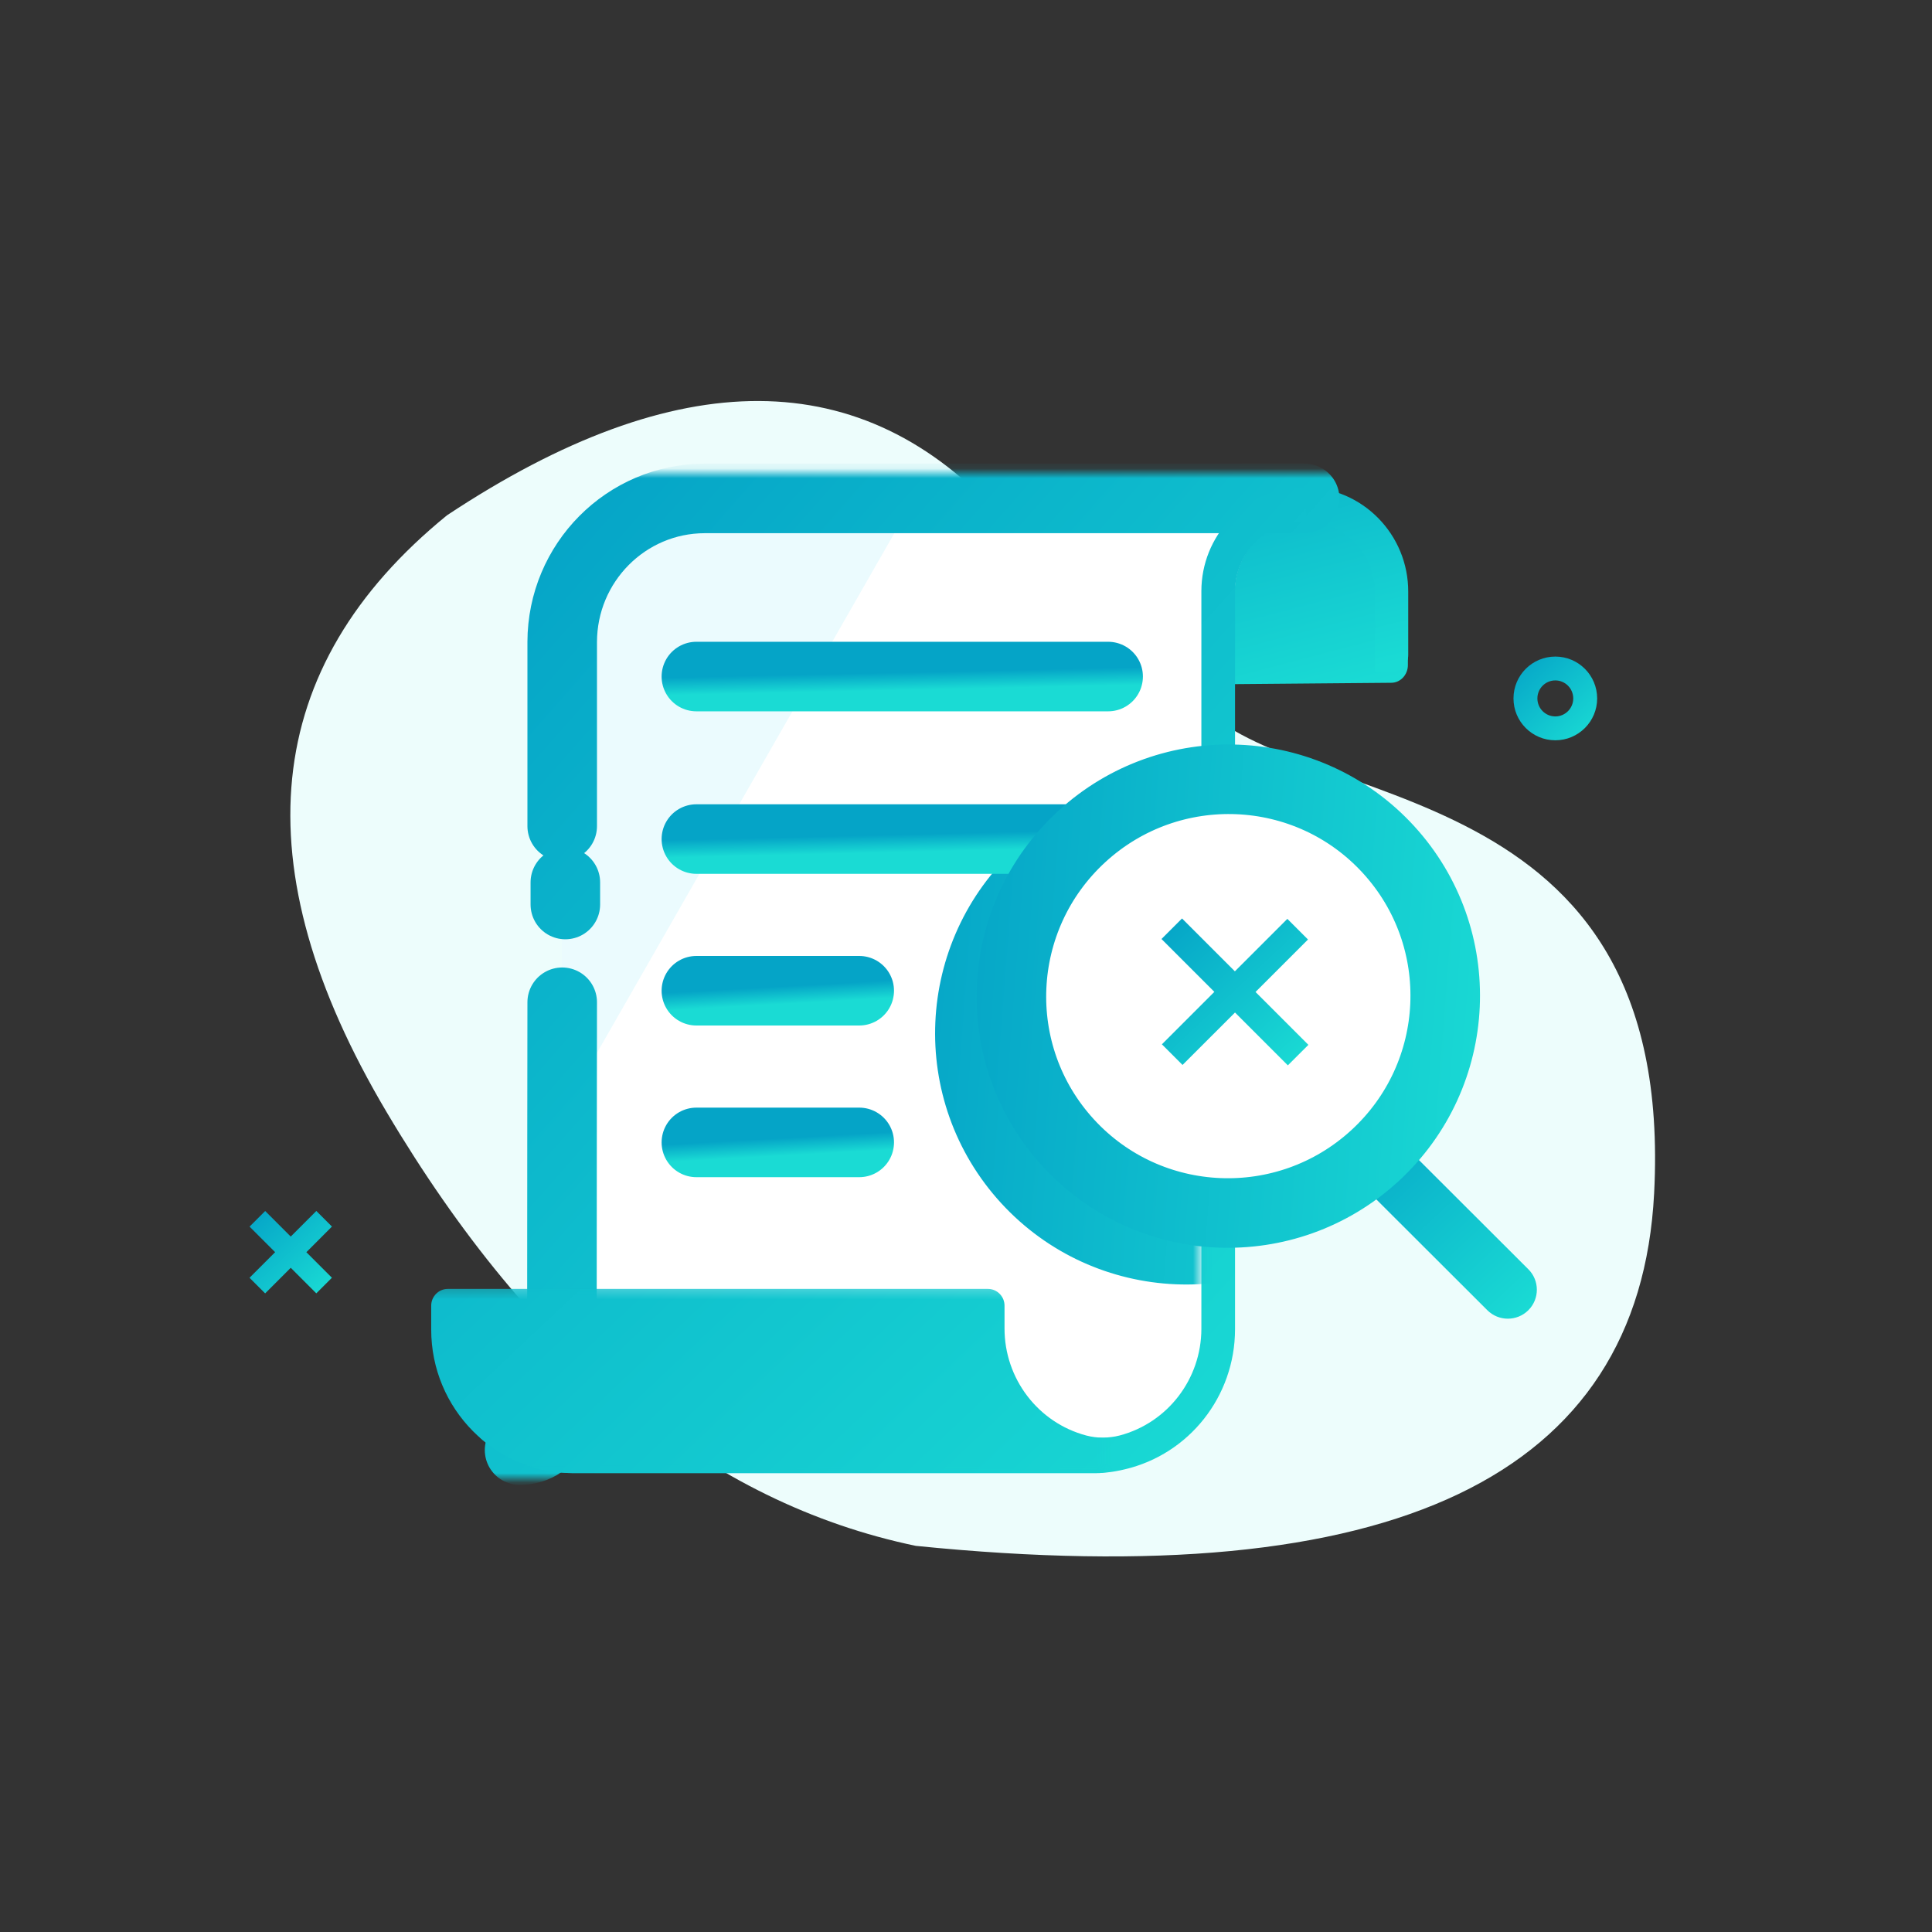 <svg width="200" height="200" viewBox="0 0 200 200" fill="none" xmlns="http://www.w3.org/2000/svg">
<rect x="0" y="0" width="200" height="200" fill="#333333" stroke="none"/>
<g opacity="1">
<path d="M94.806 160.027C144.238 165.03 169.713 152.87 171.234 123.548C173.514 79.565 135.096 84.317 123.908 72.725C112.719 61.133 125.253 77.606 103.706 53.585C89.34 37.571 70.198 37.489 46.279 53.339C26.987 69.041 24.9 89.634 40.019 115.116C55.138 140.598 73.4 155.568 94.806 160.027Z" fill="#EDFDFC"/>
</g>
<path d="M34.359 132.271L32.743 133.887L30.098 131.241L27.448 133.891L25.832 132.275L28.481 129.625L25.836 126.98L27.452 125.362L30.097 128.009L32.747 125.359L34.363 126.975L31.714 129.626L34.359 132.271Z" fill="url(#paint0_linear_54_6115)"/>
<path d="M161.006 76.634C158.613 76.634 156.676 74.693 156.676 72.301C156.676 69.909 158.613 67.968 161.006 67.968C163.399 67.968 165.337 69.909 165.337 72.301C165.337 74.693 163.399 76.634 161.006 76.634ZM161.006 74.164C162.03 74.164 162.862 73.331 162.862 72.301C162.862 71.271 162.03 70.437 161.006 70.437C159.982 70.437 159.15 71.271 159.15 72.301C159.15 73.331 159.982 74.164 161.006 74.164Z" fill="url(#paint1_linear_54_6115)"/>
<mask id="mask0_54_6115" style="mask-type:luminance" maskUnits="userSpaceOnUse" x="71" y="50" width="79" height="23">
<path d="M149.022 50.03H71.229L71.184 72.275H148.976L149.022 50.03Z" fill="white"/>
</mask>
<g mask="url(#mask0_54_6115)">
<path d="M72.342 51.159C82.311 51.159 83.557 57.051 83.557 62.932V69.349C83.557 70.366 84.33 71.192 85.282 71.192L144.02 70.681C144.972 70.681 145.745 69.856 145.745 68.839V61.921C145.745 55.611 140.958 50.494 135.055 50.494C134.655 50.494 71.925 51.159 72.342 51.159Z" fill="url(#paint2_linear_54_6115)"/>
<path d="M72.34 52.237C72.34 53.199 73.122 53.98 74.085 53.98C135.067 53.98 135.079 53.979 135.09 53.98C139.086 53.987 142.324 57.253 142.33 61.285V69.551H144.055C145.006 69.551 145.779 68.772 145.779 67.812V61.285C145.804 55.322 141.034 50.469 135.125 50.443H135.055H134.412C134.254 50.453 134.1 50.478 133.943 50.495H74.082C73.12 50.495 72.34 51.275 72.34 52.237Z" fill="url(#paint3_linear_54_6115)"/>
</g>
<mask id="mask1_54_6115" style="mask-type:luminance" maskUnits="userSpaceOnUse" x="47" y="48" width="97" height="106">
<path d="M143.054 48.91H47.352V153.115H143.054V48.91Z" fill="white"/>
</mask>
<g mask="url(#mask1_54_6115)">
<path d="M135.055 53.765V50.494H72.945C64.807 50.507 58.212 57.156 58.2 65.362V150.737C58.2 151.697 58.972 152.475 59.924 152.475H113.103C121.231 152.45 127.809 145.803 127.815 137.608V61.272V61.19C127.865 57.192 131.091 53.776 135.055 53.771C135.072 53.771 135.087 53.766 135.102 53.765H135.055Z" fill="white"/>
<path d="M72.912 50.494C64.772 50.507 58.178 57.157 58.165 65.363V115.345L95.3 50.448L72.912 50.494Z" fill="#EBFBFE"/>
<path d="M58.199 85.522V66.464C58.212 58.258 64.807 51.609 72.946 51.596H135.055M53.786 150.112C57.495 150.112 58.166 146.171 58.166 143.68C58.166 123.315 58.199 108.918 58.199 103.754M58.524 91.345V93.634" stroke="url(#paint4_linear_54_6115)" stroke-width="7.2" stroke-miterlimit="10" stroke-linecap="round"/>
<path d="M135.055 50.442H134.412C128.774 50.786 124.374 55.493 124.366 61.191V61.353V137.564C124.356 142.758 120.877 147.291 115.897 148.603C115.352 148.745 114.794 148.814 114.237 148.82V148.822H114.194H114.15H49.678C52.266 151.107 55.652 152.495 59.361 152.498H59.384H77.973H113.104C113.483 152.498 114.069 152.498 114.449 152.441C115.118 152.379 115.783 152.267 116.436 152.105C123.113 150.536 127.841 144.538 127.85 137.622V61.249V61.168C127.899 57.42 130.746 54.318 134.445 53.979C134.65 53.968 135.041 53.969 135.244 53.979L135.055 50.442Z" fill="url(#paint5_linear_54_6115)"/>
</g>
<mask id="mask2_54_6115" style="mask-type:luminance" maskUnits="userSpaceOnUse" x="43" y="133" width="72" height="20">
<path d="M114.291 133.205H43.614V152.804H114.291V133.205Z" fill="white"/>
</mask>
<g mask="url(#mask2_54_6115)">
<path d="M135.055 50.442H134.411C128.774 50.786 124.375 55.493 124.367 61.191V61.353V137.564C124.356 142.758 120.878 147.292 115.897 148.603C114.766 148.898 113.579 148.898 112.448 148.603C107.452 147.273 103.975 142.708 103.988 137.495V135.176C103.995 134.216 103.229 133.431 102.277 133.426H91.349H82.564H69.019H54.838H46.362C45.41 133.426 44.638 134.205 44.638 135.165V137.623C44.63 145.832 51.223 152.492 59.361 152.498H59.383H77.972H113.103C113.482 152.498 114.068 152.498 114.448 152.441C115.118 152.379 115.783 152.267 116.436 152.105C123.113 150.537 127.841 144.538 127.849 137.623V61.249V61.168C127.898 57.421 130.746 54.317 134.446 53.98C134.66 53.968 134.874 53.968 135.089 53.98C139.086 53.986 142.324 57.252 142.331 61.283V69.551H144.055C145.007 69.551 145.779 68.772 145.779 67.812V61.283C145.804 55.322 141.034 50.468 135.124 50.442H135.055Z" fill="url(#paint6_linear_54_6115)"/>
</g>
<mask id="mask3_54_6115" style="mask-type:luminance" maskUnits="userSpaceOnUse" x="0" y="0" width="200" height="200">
<path d="M0 0H200V200H0V0Z" fill="white"/>
</mask>
<g mask="url(#mask3_54_6115)">
<mask id="mask4_54_6115" style="mask-type:luminance" maskUnits="userSpaceOnUse" x="59" y="52" width="70" height="98">
<path d="M128.505 52.804C124.455 52.804 72.118 52.804 72.118 52.804L62.928 59.346L59.502 79.128V133.489C59.502 133.489 101.246 133.489 102.492 133.489C103.738 133.489 103.894 134.579 103.894 135.358C103.894 136.137 104.673 149.065 113.863 149.065C123.053 149.065 124.299 140.654 124.299 135.981C124.299 131.308 124.299 61.682 124.299 60.125C124.299 58.567 126.168 53.894 128.505 52.804Z" fill="white"/>
</mask>
<g mask="url(#mask4_54_6115)">
<path d="M138.01 123.458C147.162 115.072 147.796 100.87 139.427 91.737C131.058 82.603 116.855 81.997 107.703 90.384C98.551 98.77 97.916 112.972 106.285 122.106C114.654 131.239 128.858 131.844 138.01 123.458Z" fill="#C6EBF5"/>
<path d="M138.01 123.458C147.162 115.072 147.796 100.87 139.427 91.737C131.058 82.603 116.855 81.997 107.703 90.384C98.551 98.77 97.916 112.972 106.285 122.106C114.654 131.239 128.858 131.844 138.01 123.458Z" stroke="url(#paint7_linear_54_6115)" stroke-width="7.2" stroke-miterlimit="10"/>
</g>
</g>
<path d="M72.09 118.261H88.947" stroke="url(#paint8_linear_54_6115)" stroke-width="7.2" stroke-miterlimit="10" stroke-linecap="round"/>
<path d="M72.09 102.56H88.947" stroke="url(#paint9_linear_54_6115)" stroke-width="7.2" stroke-miterlimit="10" stroke-linecap="round"/>
<path d="M72.09 86.859H110.298" stroke="url(#paint10_linear_54_6115)" stroke-width="7.2" stroke-miterlimit="10" stroke-linecap="round"/>
<path d="M72.09 70.036H114.713" stroke="url(#paint11_linear_54_6115)" stroke-width="7.2" stroke-miterlimit="10" stroke-linecap="round"/>
<path d="M139.147 116.597C140.322 115.426 142.222 115.428 143.395 116.599L158.216 131.396C159.386 132.563 159.387 134.458 158.219 135.628L158.214 135.633C157.04 136.803 155.14 136.803 153.966 135.631L139.145 120.835C137.975 119.666 137.974 117.772 139.141 116.602L139.147 116.597Z" fill="url(#paint12_linear_54_6115)"/>
<path d="M142.309 119.657C151.461 111.271 152.095 97.069 143.726 87.936C135.357 78.802 121.154 78.197 112.002 86.583C102.85 94.969 102.215 109.172 110.584 118.305C118.953 127.438 133.157 128.043 142.309 119.657Z" fill="white"/>
<path d="M142.309 119.657C151.461 111.271 152.095 97.069 143.726 87.936C135.357 78.802 121.154 78.197 112.002 86.583C102.85 94.969 102.215 109.172 110.584 118.305C118.953 127.438 133.157 128.043 142.309 119.657Z" stroke="url(#paint13_linear_54_6115)" stroke-width="7.2" stroke-miterlimit="10"/>
<path d="M135.444 108.162L133.318 110.286L127.847 104.815L122.416 110.245L120.279 108.108L125.709 102.676L120.237 97.204L122.363 95.079L127.834 100.551L133.265 95.121L135.403 97.258L129.972 102.689L135.444 108.162Z" fill="url(#paint14_linear_54_6115)"/>
<defs>
<linearGradient id="paint0_linear_54_6115" x1="26.237" y1="125.359" x2="34.001" y2="133.657" gradientUnits="userSpaceOnUse">
<stop stop-color="#05A4C7"/>
<stop offset="1" stop-color="#1ADBD4"/>
</linearGradient>
<linearGradient id="paint1_linear_54_6115" x1="157.087" y1="67.968" x2="164.974" y2="76.391" gradientUnits="userSpaceOnUse">
<stop stop-color="#05A4C7"/>
<stop offset="1" stop-color="#1ADBD4"/>
</linearGradient>
<linearGradient id="paint2_linear_54_6115" x1="75.827" y1="50.494" x2="85.139" y2="85.79" gradientUnits="userSpaceOnUse">
<stop stop-color="#05A4C7"/>
<stop offset="1" stop-color="#1ADBD4"/>
</linearGradient>
<linearGradient id="paint3_linear_54_6115" x1="75.829" y1="50.443" x2="83.839" y2="83.346" gradientUnits="userSpaceOnUse">
<stop stop-color="#05A4C7"/>
<stop offset="1" stop-color="#1ADBD4"/>
</linearGradient>
<linearGradient id="paint4_linear_54_6115" x1="57.646" y1="51.596" x2="146.785" y2="130.18" gradientUnits="userSpaceOnUse">
<stop stop-color="#05A4C7"/>
<stop offset="1" stop-color="#1ADBD4"/>
</linearGradient>
<linearGradient id="paint5_linear_54_6115" x1="53.742" y1="50.442" x2="146.26" y2="133.339" gradientUnits="userSpaceOnUse">
<stop stop-color="#05A4C7"/>
<stop offset="1" stop-color="#1ADBD4"/>
</linearGradient>
<linearGradient id="paint6_linear_54_6115" x1="49.442" y1="50.442" x2="142.365" y2="148.857" gradientUnits="userSpaceOnUse">
<stop stop-color="#05A4C7"/>
<stop offset="1" stop-color="#1ADBD4"/>
</linearGradient>
<linearGradient id="paint7_linear_54_6115" x1="92.706" y1="104.126" x2="152.329" y2="108.777" gradientUnits="userSpaceOnUse">
<stop stop-color="#05A4C7"/>
<stop offset="1" stop-color="#1ADBD4"/>
</linearGradient>
<linearGradient id="paint8_linear_54_6115" x1="72.891" y1="118.261" x2="72.992" y2="120.079" gradientUnits="userSpaceOnUse">
<stop stop-color="#05A4C7"/>
<stop offset="1" stop-color="#1ADBD4"/>
</linearGradient>
<linearGradient id="paint9_linear_54_6115" x1="72.891" y1="102.56" x2="72.992" y2="104.378" gradientUnits="userSpaceOnUse">
<stop stop-color="#05A4C7"/>
<stop offset="1" stop-color="#1ADBD4"/>
</linearGradient>
<linearGradient id="paint10_linear_54_6115" x1="73.905" y1="86.859" x2="73.949" y2="88.682" gradientUnits="userSpaceOnUse">
<stop stop-color="#05A4C7"/>
<stop offset="1" stop-color="#1ADBD4"/>
</linearGradient>
<linearGradient id="paint11_linear_54_6115" x1="74.114" y1="70.036" x2="74.154" y2="71.859" gradientUnits="userSpaceOnUse">
<stop stop-color="#05A4C7"/>
<stop offset="1" stop-color="#1ADBD4"/>
</linearGradient>
<linearGradient id="paint12_linear_54_6115" x1="139.256" y1="115.719" x2="158.173" y2="135.972" gradientUnits="userSpaceOnUse">
<stop stop-color="#05A4C7"/>
<stop offset="1" stop-color="#1ADBD4"/>
</linearGradient>
<linearGradient id="paint13_linear_54_6115" x1="97.005" y1="100.326" x2="156.628" y2="104.976" gradientUnits="userSpaceOnUse">
<stop stop-color="#05A4C7"/>
<stop offset="1" stop-color="#1ADBD4"/>
</linearGradient>
<linearGradient id="paint14_linear_54_6115" x1="120.959" y1="95.079" x2="134.798" y2="109.868" gradientUnits="userSpaceOnUse">
<stop stop-color="#05A4C7"/>
<stop offset="1" stop-color="#1ADBD4"/>
</linearGradient>
</defs>
</svg>
